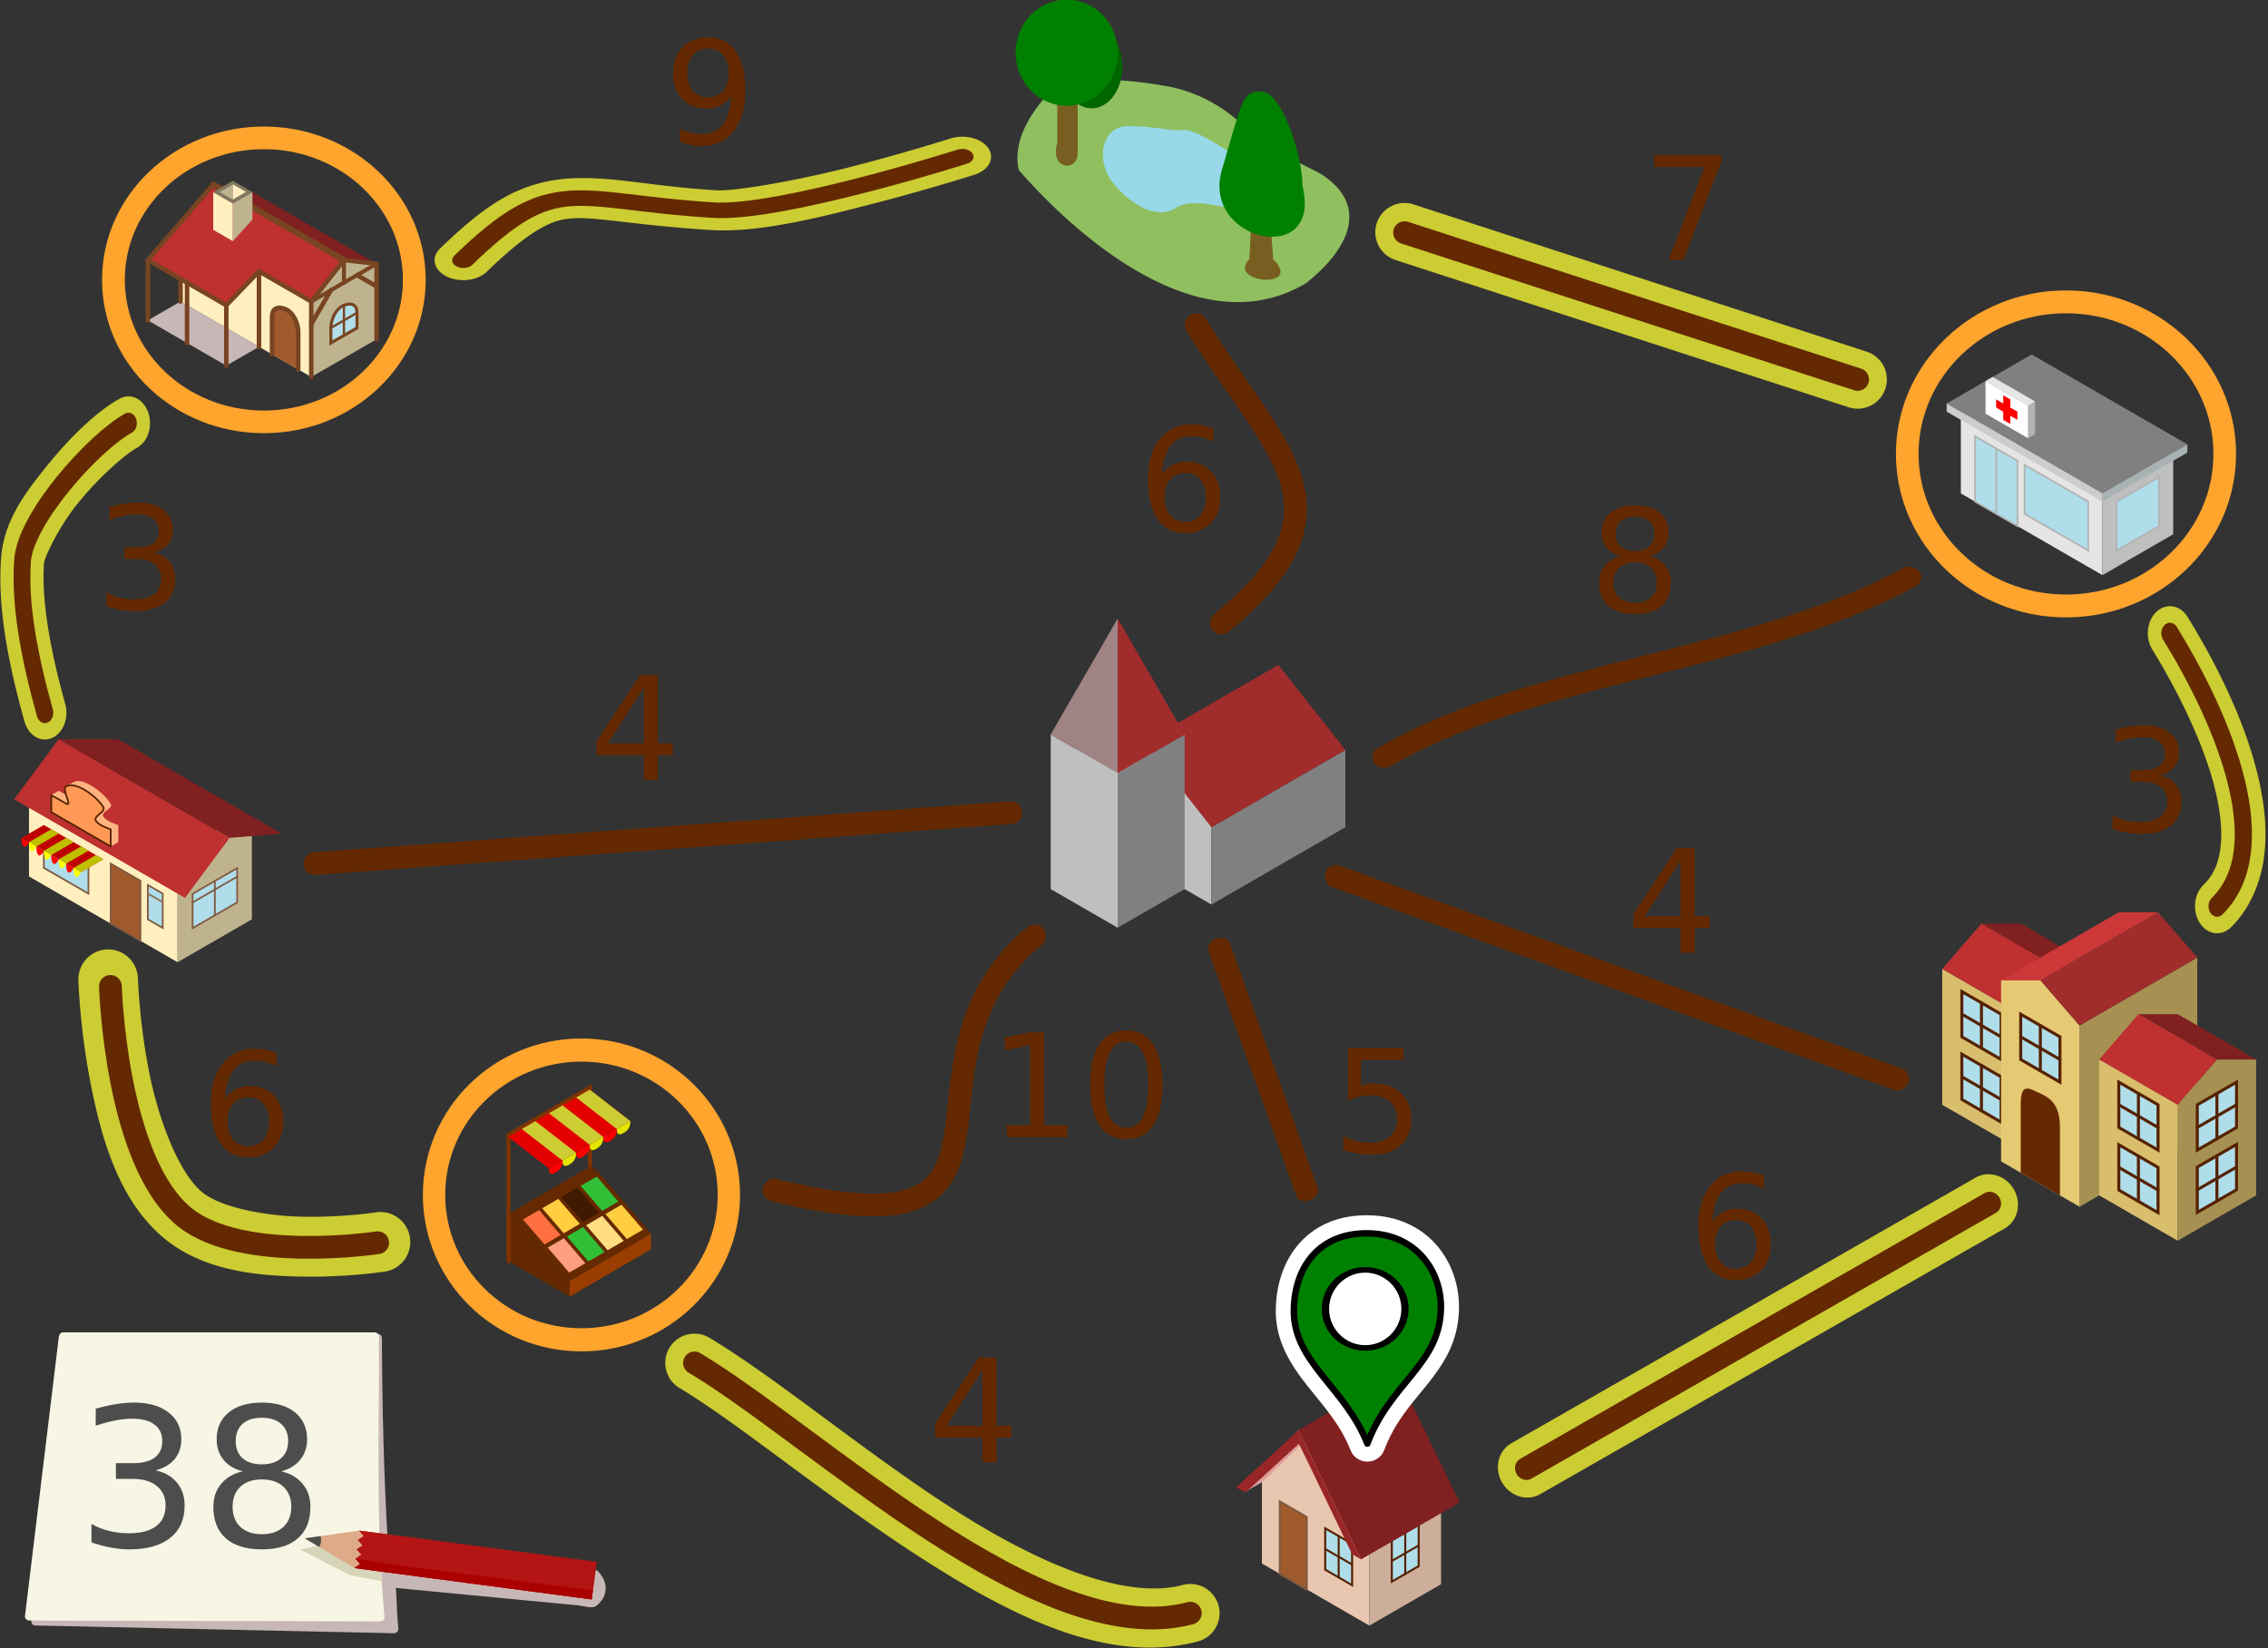 <?xml version="1.0" encoding="UTF-8" standalone="no"?>
<!-- Created with Inkscape (http://www.inkscape.org/) -->

<svg
   width="225.308mm"
   height="163.772mm"
   viewBox="0 0 225.308 163.772"
   version="1.1"
   id="svg3697"
   inkscape:version="1.1.1 (3bf5ae0d25, 2021-09-20)"
   sodipodi:docname="2023-BE-01-deu-challenge.svg"
   xmlns:inkscape="http://www.inkscape.org/namespaces/inkscape"
   xmlns:sodipodi="http://sodipodi.sourceforge.net/DTD/sodipodi-0.dtd"
   xmlns="http://www.w3.org/2000/svg"
   xmlns:svg="http://www.w3.org/2000/svg"
   xmlns:serif="http://www.serif.com/">
  <rect x="0" y="0" width="225.308" height="163.772" fill="#333333" stroke="none"/>
  <sodipodi:namedview
     id="namedview3699"
     pagecolor="#ffffff"
     bordercolor="#666666"
     borderopacity="1.0"
     inkscape:pageshadow="2"
     inkscape:pageopacity="0.0"
     inkscape:pagecheckerboard="0"
     inkscape:document-units="mm"
     showgrid="false"
     inkscape:zoom="1.0230033"
     inkscape:cx="276.14768"
     inkscape:cy="721.89402"
     inkscape:window-width="2048"
     inkscape:window-height="1017"
     inkscape:window-x="-8"
     inkscape:window-y="-8"
     inkscape:window-maximized="1"
     inkscape:current-layer="layer1"
     inkscape:snap-global="false" />
  <defs
     id="defs3694" />
  <g
     inkscape:label="Ebene 1"
     inkscape:groupmode="layer"
     id="layer1"
     transform="translate(55.229,18.243)">
    <path
       id="rect17571-5"
       style="fill:#c8b7b7;stroke:none;stroke-width:1.176;stroke-linecap:round;stroke-linejoin:round;paint-order:fill markers stroke;stop-color:#000000"
       d="m 67.012,504.561 c -49,0.124 -47.337,6.045 -55.208,103.302 -0.112,0.902 0.353,1.624 1.641,1.643 l 134.224,2.896 c 0.909,0.014 1.726,-0.735 1.643,-1.641 -0.595,-6.475 -0.438,-8.927 -0.916,-15.336 l 68.477,6.546 c 5.189,0.87 6.005,1.516 8.628,-1.835 1.893,-2.417 2.732,-7.093 -1.649,-11.277 l -78.413,-9.521 c -1.489,-24.211 -2.19,-51.597 -2.262,-77.55 -0.003,-0.909 -0.731,-1.665 -1.641,-1.643 -34.786,0.834 -56.801,4.37 -74.525,4.415 z"
       transform="matrix(0.265,0,0,0.265,-55.229,-18.243)"
       sodipodi:nodetypes="scccscccccccs" />
    <g
       id="path883"
       transform="matrix(0.39,0,0,0.485,-93.724,-34.249)"
       style="clip-rule:evenodd;fill-rule:evenodd;stroke-linecap:round">
      <path
         style="color:#000000;clip-rule:nonzero;fill:#cccc33;fill-rule:nonzero;stroke-linecap:butt;-inkscape-stroke:none"
         d="m 133.402,114.57 a 5.49,5.49 0 0 0 -4.201,0.104 c -5.641,2.499 -12.192,7.529 -18.115,13.357 -5.923,5.829 -11.399,11.637 -12.102,19.307 -0.93,10.16 1.777,21.427 5.963,33.482 a 5.49,5.49 0 0 0 6.986,3.387 5.49,5.49 0 0 0 3.385,-6.988 c -3.948,-11.369 -6.074,-21.523 -5.4,-28.879 0.1,-1.088 3.707,-7.403 8.869,-12.482 5.162,-5.079 11.697,-9.742 14.863,-11.145 a 5.49,5.49 0 0 0 2.795,-7.244 5.49,5.49 0 0 0 -3.043,-2.898 z"
         id="path2" />
    </g>
    <g
       id="path1172"
       transform="matrix(0.52,0,0,0.361,-97.467,-30.584)"
       style="clip-rule:evenodd;fill-rule:evenodd;stroke-linecap:round">
      <path
         style="color:#000000;clip-rule:nonzero;fill:#cccc33;fill-rule:nonzero;stroke-linecap:butt;-inkscape-stroke:none"
         d="m 266.986,72.16 a 5.49,5.49 0 0 0 -4.199,0.154 c 0,0 -8.509,3.894 -18.562,7.637 -10.054,3.743 -22.411,6.946 -26.189,6.611 -13.006,-1.151 -20.202,-4.087 -28.547,-3.199 -4.172,0.444 -8.353,2.222 -12.174,5.373 -3.821,3.151 -7.518,7.564 -12.037,13.881 a 5.49,5.49 0 0 0 1.271,7.66 5.49,5.49 0 0 0 7.658,-1.271 c 4.256,-5.95 7.537,-9.692 10.092,-11.799 2.555,-2.107 4.152,-2.692 6.352,-2.926 4.399,-0.468 12.331,1.973 26.416,3.219 9.097,0.805 20.5,-3.355 30.988,-7.26 10.489,-3.905 19.305,-7.943 19.305,-7.943 a 5.49,5.49 0 0 0 2.705,-7.277 5.49,5.49 0 0 0 -3.078,-2.859 z"
         id="path5" />
    </g>
    <g
       id="path1174"
       transform="matrix(0.529,0,0,0.529,-110.476,-44.422)"
       style="clip-rule:evenodd;fill-rule:evenodd;stroke-linecap:round">
      <path
         style="color:#000000;clip-rule:nonzero;fill:#cccc33;fill-rule:nonzero;stroke-linecap:butt;-inkscape-stroke:none"
         d="m 369.898,87.887 a 5.49,5.49 0 0 0 -6.918,3.523 5.49,5.49 0 0 0 3.523,6.92 l 85.088,27.654 a 5.49,5.49 0 0 0 6.918,-3.523 5.49,5.49 0 0 0 -3.525,-6.918 z"
         id="path8" />
    </g>
    <g
       id="path1176"
       transform="matrix(0.4,0,0,0.49,-35.911,-33.635)"
       style="clip-rule:evenodd;fill-rule:evenodd;stroke-linecap:round">
      <path
         style="color:#000000;clip-rule:nonzero;fill:#cccc33;fill-rule:nonzero;stroke-linecap:butt;-inkscape-stroke:none"
         d="m 491.379,154.393 a 5.49,5.49 0 0 0 -4.066,1.055 5.49,5.49 0 0 0 -1.072,7.689 c 6.535,8.654 12.83,19.215 15.578,28.287 1.374,4.536 1.839,8.642 1.357,11.852 -0.481,3.209 -1.668,5.526 -4.273,7.617 a 5.49,5.49 0 0 0 -0.846,7.719 5.49,5.49 0 0 0 7.717,0.846 c 4.728,-3.795 7.443,-9.091 8.262,-14.553 0.819,-5.462 -0.018,-11.083 -1.709,-16.664 -3.382,-11.162 -10.28,-22.39 -17.324,-31.719 a 5.49,5.49 0 0 0 -3.623,-2.129 z"
         id="path11" />
    </g>
    <g
       id="path1178"
       transform="matrix(0.503,0.015,0.015,0.521,-95.819,-47.326)"
       style="clip-rule:evenodd;fill-rule:evenodd;stroke-linecap:round">
      <path
         style="color:#000000;clip-rule:nonzero;fill:#cccc33;fill-rule:nonzero;stroke-linecap:butt;-inkscape-stroke:none"
         d="m 467.086,266.562 a 5.49,5.49 0 0 0 -4.168,0.531 l -93.32,53.369 a 5.49,5.49 0 0 0 -2.039,7.49 5.49,5.49 0 0 0 7.49,2.041 L 468.369,276.625 a 5.49,5.49 0 0 0 2.041,-7.49 5.49,5.49 0 0 0 -3.324,-2.572 z"
         id="path14" />
    </g>
    <g
       id="path1182"
       transform="matrix(0.529,0,0,0.529,-106.627,-39.608)"
       style="clip-rule:evenodd;fill-rule:evenodd;stroke-linecap:round">
      <path
         style="color:#000000;clip-rule:nonzero;fill:#cccc33;fill-rule:nonzero;stroke-linecap:butt;-inkscape-stroke:none"
         d="m 226.24,291.064 a 5.49,5.49 0 0 0 -3.373,2.506 5.49,5.49 0 0 0 1.891,7.529 c 10.833,6.483 27.319,20.204 44.586,31.406 17.267,11.203 35.703,20.738 52.764,16.203 a 5.49,5.49 0 0 0 3.896,-6.715 5.49,5.49 0 0 0 -6.717,-3.896 c -10.965,2.915 -27.483,-4.11 -43.967,-14.805 -16.484,-10.695 -32.546,-24.207 -44.924,-31.615 a 5.49,5.49 0 0 0 -4.156,-0.613 z"
         id="path17" />
    </g>
    <g
       id="path1194"
       transform="matrix(0.539,0,0,0.542,-107.538,-45.54)"
       style="clip-rule:evenodd;fill-rule:evenodd;stroke-linecap:round">
      <path
         style="color:#000000;clip-rule:nonzero;fill:#cccc33;fill-rule:nonzero;stroke-linecap:butt;-inkscape-stroke:none"
         d="m 116.828,224.424 a 5.49,5.49 0 0 0 -5.33,5.646 c 0,0 0.239,8.585 2.189,18.586 1.95,10.001 5.137,21.816 13.713,28.805 7.341,5.982 17.335,6.823 25.576,6.947 8.241,0.124 15.033,-0.926 15.033,-0.926 a 5.49,5.49 0 0 0 4.594,-6.26 5.49,5.49 0 0 0 -6.26,-4.594 c 0,0 -5.981,0.909 -13.203,0.801 -7.223,-0.109 -15.381,-1.692 -18.803,-4.48 -4.361,-3.554 -8.116,-13.384 -9.873,-22.395 -1.757,-9.01 -1.99,-16.801 -1.99,-16.801 a 5.49,5.49 0 0 0 -5.646,-5.33 z"
         id="path20" />
    </g>
    <g
       transform="matrix(0.199,0,0,0.198,-194.802,-20.121)"
       id="g155"
       style="clip-rule:evenodd;fill-rule:evenodd;stroke-linecap:round">
      <ellipse
         cx="833.098"
         cy="149.933"
         rx="75.097"
         ry="71.267"
         style="fill:none;stroke:#ffa52d;stroke-width:11.36px;stroke-linejoin:round;stroke-miterlimit:1.5"
         id="ellipse153" />
    </g>
    <g
       transform="matrix(0.195,0,0,0.202,-159.92,70.205)"
       id="g295"
       style="clip-rule:evenodd;fill-rule:evenodd;stroke-linecap:round">
      <ellipse
         cx="833.098"
         cy="149.933"
         rx="75.097"
         ry="71.267"
         style="fill:none;stroke:#ffa52d;stroke-width:11.38px;stroke-linejoin:round;stroke-miterlimit:1.5"
         id="ellipse293" />
    </g>
    <g
       transform="matrix(0.21,0,0,0.212,-24.939,-4.926)"
       id="g449"
       style="clip-rule:evenodd;fill-rule:evenodd;stroke-linecap:round">
      <ellipse
         cx="833.098"
         cy="149.933"
         rx="75.097"
         ry="71.267"
         style="fill:none;stroke:#ffa52d;stroke-width:10.71px;stroke-linejoin:round;stroke-miterlimit:1.5"
         id="ellipse447" />
    </g>
    <g
       id="path8831"
       serif:id="path883"
       transform="matrix(0.39,0,0,0.485,-93.724,-34.249)"
       style="clip-rule:evenodd;fill-rule:evenodd;stroke-linecap:round">
      <path
         d="m 110.133,179.02 c -4.067,-11.712 -6.484,-22.423 -5.682,-31.181 0.802,-8.758 18.168,-24.244 26.975,-28.146"
         style="fill:none;fill-rule:nonzero;stroke:#642900;stroke-width:4.27px"
         id="path539" />
    </g>
    <g
       id="path11721"
       serif:id="path1172"
       transform="matrix(0.52,0,0,0.361,-97.467,-30.584)"
       style="clip-rule:evenodd;fill-rule:evenodd;stroke-linecap:round">
      <path
         d="m 169.742,105.812 c 17.55,-24.534 20.718,-16.178 47.809,-13.781 12.875,1.139 47.522,-14.725 47.522,-14.725"
         style="fill:none;fill-rule:nonzero;stroke:#642900;stroke-width:4.27px"
         id="path554" />
    </g>
    <g
       id="path11741"
       serif:id="path1174"
       transform="matrix(0.529,0,0,0.529,-110.476,-44.422)"
       style="clip-rule:evenodd;fill-rule:evenodd;stroke-linecap:round">
      <path
         d="m 368.201,93.187 85.087,27.577"
         style="fill:none;fill-rule:nonzero;stroke:#642900;stroke-width:4.27px"
         id="path566" />
    </g>
    <g
       id="path11761"
       serif:id="path1176"
       transform="matrix(0.4,0,0,0.49,-35.911,-33.635)"
       style="clip-rule:evenodd;fill-rule:evenodd;stroke-linecap:round">
      <path
         d="m 490.621,159.829 c 13.58,17.983 26.385,43.575 11.717,55.346"
         style="fill:none;fill-rule:nonzero;stroke:#642900;stroke-width:4.27px"
         id="path578" />
    </g>
    <g
       id="path11781"
       serif:id="path1178"
       transform="matrix(0.503,0.015,0.015,0.521,-95.809,-47.332)"
       style="clip-rule:evenodd;fill-rule:evenodd;stroke-linecap:round">
      <path
         d="m 465.644,271.86 -93.32,53.368"
         style="fill:none;fill-rule:nonzero;stroke:#642900;stroke-width:4.27px"
         id="path593" />
    </g>
    <g
       id="path1180"
       transform="matrix(0.529,0,0,0.529,-103.908,-42.7)"
       style="clip-rule:evenodd;fill-rule:evenodd;stroke-linecap:round">
      <path
         d="M 448.362,248.939 402.26,232.308 342.966,210.884"
         style="fill:none;fill-rule:nonzero;stroke:#642900;stroke-width:4.27px"
         id="path611" />
    </g>
    <g
       id="path11821"
       serif:id="path1182"
       transform="matrix(0.529,0,0,0.529,-106.627,-39.608)"
       style="clip-rule:evenodd;fill-rule:evenodd;stroke-linecap:round">
      <path
         d="m 320.698,343.404 c -28.026,7.45 -69.91,-33.124 -93.12,-47.015"
         style="fill:none;fill-rule:nonzero;stroke:#642900;stroke-width:4.27px"
         id="path629" />
    </g>
    <g
       id="path1184"
       transform="matrix(0.529,0,0,0.529,-101.48,-44.075)"
       style="clip-rule:evenodd;fill-rule:evenodd;stroke-linecap:round">
      <path
         d="m 281.703,224.639 c -28.978,24.143 5.441,60.984 -48.927,47.745"
         style="fill:none;fill-rule:nonzero;stroke:#642900;stroke-width:4.27px"
         id="path647" />
    </g>
    <g
       id="path1186"
       transform="matrix(0.515,-0.038,-0.038,0.428,-90.772,-7.732)"
       style="clip-rule:evenodd;fill-rule:evenodd;stroke-linecap:round">
      <path
         d="M 341.979,282.51 320.698,223.799"
         style="fill:none;fill-rule:nonzero;stroke:#642900;stroke-width:4.27px"
         id="path656" />
    </g>
    <g
       id="path1188"
       transform="matrix(0.569,0,0,0.494,-127.536,-36.903)"
       style="clip-rule:evenodd;fill-rule:evenodd;stroke-linecap:round">
      <path
         d="m 368.793,190.059 c 25.264,-17.221 64.639,-19.095 91.594,-36.166"
         style="fill:none;fill-rule:nonzero;stroke:#642900;stroke-width:4.27px"
         id="path674" />
    </g>
    <g
       id="path1190"
       transform="matrix(0.529,0,0,0.529,-103.908,-42.7)"
       style="clip-rule:evenodd;fill-rule:evenodd;stroke-linecap:round">
      <path
         d="m 321.391,163.25 c 26.157,-21.531 10.055,-31.941 -4.739,-56.008"
         style="fill:none;fill-rule:nonzero;stroke:#642900;stroke-width:4.27px"
         id="path683" />
    </g>
    <g
       id="path1192"
       transform="matrix(0.529,0,0,0.529,-103.908,-42.7)"
       style="clip-rule:evenodd;fill-rule:evenodd;stroke-linecap:round">
      <path
         d="m 151.139,208.441 130.706,-9.563"
         style="fill:none;fill-rule:nonzero;stroke:#642900;stroke-width:4.27px"
         id="path695" />
    </g>
    <g
       id="path11941"
       serif:id="path1194"
       transform="matrix(0.529,0,0,0.529,-106.144,-41.851)"
       style="clip-rule:evenodd;fill-rule:evenodd;stroke-linecap:round">
      <path
         d="m 116.986,229.912 c 0,0 0.946,32.75 13.883,43.293 10.762,8.77 36.308,4.85 36.308,4.85"
         style="fill:none;fill-rule:nonzero;stroke:#642900;stroke-width:4.27px"
         id="path718" />
    </g>
    <g
       transform="matrix(0.529,0,0,0.529,-45.757,42.288)"
       id="g739"
       style="clip-rule:evenodd;fill-rule:evenodd;stroke-linecap:round">
      <g
         id="text4278">
        <g
           aria-label="3"
           id="text736"
           style="font-size:27px;font-family:AppleSymbols, 'Apple Symbols';fill:#803300">
          <path
             d="m 10.956,-10.613 q 1.912,0.409 2.979,1.701 1.081,1.292 1.081,3.19 0,2.914 -2.004,4.509 -2.004,1.595 -5.695,1.595 -1.239,0 -2.558,-0.25 Q 3.454,-0.105 2.057,-0.593 V -3.164 q 1.107,0.646 2.426,0.976 1.318,0.33 2.755,0.33 2.505,0 3.81,-0.989 1.318,-0.989 1.318,-2.874 0,-1.74 -1.226,-2.716 Q 9.927,-9.426 7.752,-9.426 H 5.458 v -2.188 h 2.399 q 1.964,0 3.006,-0.778 1.042,-0.791 1.042,-2.268 0,-1.516 -1.081,-2.32 -1.068,-0.817 -3.072,-0.817 -1.094,0 -2.347,0.237 -1.252,0.237 -2.755,0.738 v -2.373 q 1.516,-0.422 2.834,-0.633 1.332,-0.211 2.505,-0.211 3.032,0 4.799,1.384 1.767,1.371 1.767,3.718 0,1.635 -0.936,2.769 -0.936,1.121 -2.663,1.556 z"
             style="font-size:27px;font-family:AppleSymbols, 'Apple Symbols';fill:#642900;stroke:none"
             id="path30529" />
        </g>
      </g>
    </g>
    <g
       transform="matrix(0.529,0,0,0.529,10.731,-3.931)"
       id="g764"
       style="clip-rule:evenodd;fill-rule:evenodd;stroke-linecap:round">
      <g
         id="text14389">
        <g
           aria-label="9"
           id="text761"
           style="font-size:27px;font-family:AppleSymbols, 'Apple Symbols';fill:#803300">
          <path
             d="M 2.966,-0.409 V -2.834 q 1.002,0.475 2.03,0.725 1.028,0.25 2.017,0.25 2.637,0 4.021,-1.767 1.397,-1.78 1.595,-5.392 -0.765,1.134 -1.938,1.74 -1.173,0.606 -2.597,0.606 -2.953,0 -4.68,-1.78 -1.714,-1.793 -1.714,-4.891 0,-3.032 1.793,-4.865 1.793,-1.833 4.772,-1.833 3.415,0 5.208,2.624 1.806,2.61 1.806,7.594 0,4.654 -2.215,7.436 -2.202,2.769 -5.933,2.769 -1.002,0 -2.03,-0.198 -1.028,-0.198 -2.136,-0.593 z M 8.266,-8.754 q 1.793,0 2.834,-1.226 1.055,-1.226 1.055,-3.362 0,-2.123 -1.055,-3.349 -1.042,-1.239 -2.834,-1.239 -1.793,0 -2.848,1.239 -1.042,1.226 -1.042,3.349 0,2.136 1.042,3.362 1.055,1.226 2.848,1.226 z"
             style="font-size:27px;font-family:AppleSymbols, 'Apple Symbols';fill:#642900;stroke:none"
             id="path30532" />
        </g>
      </g>
    </g>
    <g
       transform="matrix(0.529,0,0,0.529,57.804,34.521)"
       id="g784"
       style="clip-rule:evenodd;fill-rule:evenodd;stroke-linecap:round">
      <g
         id="text17143">
        <g
           aria-label="6"
           id="text781"
           style="font-size:27px;font-family:AppleSymbols, 'Apple Symbols';fill:#803300">
          <path
             d="m 8.912,-10.903 q -1.793,0 -2.848,1.226 -1.042,1.226 -1.042,3.362 0,2.123 1.042,3.362 1.055,1.226 2.848,1.226 1.793,0 2.834,-1.226 1.055,-1.239 1.055,-3.362 0,-2.136 -1.055,-3.362 -1.042,-1.226 -2.834,-1.226 z m 5.287,-8.345 v 2.426 q -1.002,-0.475 -2.03,-0.725 -1.015,-0.25 -2.017,-0.25 -2.637,0 -4.034,1.78 -1.384,1.78 -1.582,5.379 0.778,-1.147 1.951,-1.753 1.173,-0.62 2.584,-0.62 2.966,0 4.68,1.806 1.727,1.793 1.727,4.891 0,3.032 -1.793,4.865 -1.793,1.833 -4.772,1.833 -3.415,0 -5.221,-2.61 -1.806,-2.624 -1.806,-7.594 0,-4.667 2.215,-7.436 2.215,-2.782 5.946,-2.782 1.002,0 2.017,0.198 1.028,0.198 2.136,0.593 z"
             style="font-size:27px;font-family:AppleSymbols, 'Apple Symbols';fill:#642900;stroke:none"
             id="path30535" />
        </g>
      </g>
    </g>
    <g
       transform="matrix(0.529,0,0,0.529,3.326,59.249)"
       id="g804"
       style="clip-rule:evenodd;fill-rule:evenodd;stroke-linecap:round">
      <g
         id="text20139">
        <g
           aria-label="4"
           id="text801"
           style="font-size:27px;font-family:AppleSymbols, 'Apple Symbols';fill:#803300">
          <path
             d="M 10.204,-17.363 3.48,-6.855 h 6.724 z m -0.699,-2.32 h 3.349 v 12.828 h 2.808 V -4.641 H 12.854 V 0 H 10.204 V -4.641 H 1.318 v -2.571 z"
             style="font-size:27px;font-family:AppleSymbols, 'Apple Symbols';fill:#642900;stroke:none"
             id="path30538" />
        </g>
      </g>
    </g>
    <g
       transform="matrix(0.529,0,0,0.529,-35.275,96.562)"
       id="g834"
       style="clip-rule:evenodd;fill-rule:evenodd;stroke-linecap:round">
      <g
         id="text23127">
        <g
           aria-label="6"
           id="text831"
           style="font-size:27px;font-family:AppleSymbols, 'Apple Symbols';fill:#803300">
          <path
             d="m 8.912,-10.903 q -1.793,0 -2.848,1.226 -1.042,1.226 -1.042,3.362 0,2.123 1.042,3.362 1.055,1.226 2.848,1.226 1.793,0 2.834,-1.226 1.055,-1.239 1.055,-3.362 0,-2.136 -1.055,-3.362 -1.042,-1.226 -2.834,-1.226 z m 5.287,-8.345 v 2.426 q -1.002,-0.475 -2.03,-0.725 -1.015,-0.25 -2.017,-0.25 -2.637,0 -4.034,1.78 -1.384,1.78 -1.582,5.379 0.778,-1.147 1.951,-1.753 1.173,-0.62 2.584,-0.62 2.966,0 4.68,1.806 1.727,1.793 1.727,4.891 0,3.032 -1.793,4.865 -1.793,1.833 -4.772,1.833 -3.415,0 -5.221,-2.61 -1.806,-2.624 -1.806,-7.594 0,-4.667 2.215,-7.436 2.215,-2.782 5.946,-2.782 1.002,0 2.017,0.198 1.028,0.198 2.136,0.593 z"
             style="font-size:27px;font-family:AppleSymbols, 'Apple Symbols';fill:#642900;stroke:none"
             id="path30541" />
        </g>
      </g>
    </g>
    <g
       transform="matrix(0.529,0,0,0.529,43.032,94.746)"
       id="g864"
       style="clip-rule:evenodd;fill-rule:evenodd;stroke-linecap:round">
      <g
         id="text25749">
        <g
           aria-label="10"
           id="text861"
           style="font-size:27px;font-family:AppleSymbols, 'Apple Symbols';fill:#803300">
          <path
             d="M 3.349,-2.241 H 7.699 V -17.257 l -4.733,0.949 v -2.426 l 4.707,-0.949 h 2.663 v 17.442 h 4.351 V 0 H 3.349 Z"
             style="font-size:27px;font-family:AppleSymbols, 'Apple Symbols';fill:#642900;stroke:none"
             id="path30544" />
          <path
             d="m 25.761,-17.93 q -2.057,0 -3.098,2.03 -1.028,2.017 -1.028,6.078 0,4.047 1.028,6.078 1.042,2.017 3.098,2.017 2.07,0 3.098,-2.017 1.042,-2.03 1.042,-6.078 0,-4.061 -1.042,-6.078 -1.028,-2.03 -3.098,-2.03 z m 0,-2.109 q 3.309,0 5.049,2.624 1.753,2.61 1.753,7.594 0,4.97 -1.753,7.594 -1.74,2.61 -5.049,2.61 -3.309,0 -5.062,-2.61 -1.74,-2.624 -1.74,-7.594 0,-4.983 1.74,-7.594 1.753,-2.624 5.062,-2.624 z"
             style="font-size:27px;font-family:AppleSymbols, 'Apple Symbols';fill:#642900;stroke:none"
             id="path30546" />
        </g>
      </g>
    </g>
    <g
       transform="matrix(0.529,0,0,0.529,77.128,96.292)"
       id="g879"
       style="clip-rule:evenodd;fill-rule:evenodd;stroke-linecap:round">
      <g
         id="text27217">
        <g
           aria-label="5"
           id="text876"
           style="font-size:27px;font-family:AppleSymbols, 'Apple Symbols';fill:#803300">
          <path
             d="M 2.914,-19.683 H 13.368 v 2.241 H 5.353 v 4.825 q 0.58,-0.198 1.16,-0.29 0.58,-0.105 1.16,-0.105 3.296,0 5.221,1.806 1.925,1.806 1.925,4.891 0,3.177 -1.978,4.944 -1.978,1.753 -5.577,1.753 -1.239,0 -2.531,-0.211 -1.279,-0.211 -2.65,-0.633 V -3.138 q 1.187,0.646 2.452,0.962 1.266,0.316 2.676,0.316 2.281,0 3.612,-1.2 1.332,-1.2 1.332,-3.256 0,-2.057 -1.332,-3.256 -1.332,-1.2 -3.612,-1.2 -1.068,0 -2.136,0.237 -1.055,0.237 -2.162,0.738 z"
             style="font-size:27px;font-family:AppleSymbols, 'Apple Symbols';fill:#642900;stroke:none"
             id="path30549" />
        </g>
      </g>
    </g>
    <g
       transform="matrix(0.529,0,0,0.529,36.964,127.063)"
       id="g909"
       style="clip-rule:evenodd;fill-rule:evenodd;stroke-linecap:round">
      <g
         id="text29839">
        <g
           aria-label="4"
           id="text906"
           style="font-size:27px;font-family:AppleSymbols, 'Apple Symbols';fill:#803300">
          <path
             d="M 10.204,-17.363 3.48,-6.855 h 6.724 z m -0.699,-2.32 h 3.349 v 12.828 h 2.808 V -4.641 H 12.854 V 0 H 10.204 V -4.641 H 1.318 v -2.571 z"
             style="font-size:27px;font-family:AppleSymbols, 'Apple Symbols';fill:#642900;stroke:none"
             id="path30552" />
        </g>
      </g>
    </g>
    <g
       transform="matrix(0.529,0,0,0.529,112.491,108.746)"
       id="g939"
       style="clip-rule:evenodd;fill-rule:evenodd;stroke-linecap:round">
      <g
         id="text31915">
        <g
           aria-label="6"
           id="text936"
           style="font-size:27px;font-family:AppleSymbols, 'Apple Symbols';fill:#803300">
          <path
             d="m 8.912,-10.903 q -1.793,0 -2.848,1.226 -1.042,1.226 -1.042,3.362 0,2.123 1.042,3.362 1.055,1.226 2.848,1.226 1.793,0 2.834,-1.226 1.055,-1.239 1.055,-3.362 0,-2.136 -1.055,-3.362 -1.042,-1.226 -2.834,-1.226 z m 5.287,-8.345 v 2.426 q -1.002,-0.475 -2.03,-0.725 -1.015,-0.25 -2.017,-0.25 -2.637,0 -4.034,1.78 -1.384,1.78 -1.582,5.379 0.778,-1.147 1.951,-1.753 1.173,-0.62 2.584,-0.62 2.966,0 4.68,1.806 1.727,1.793 1.727,4.891 0,3.032 -1.793,4.865 -1.793,1.833 -4.772,1.833 -3.415,0 -5.221,-2.61 -1.806,-2.624 -1.806,-7.594 0,-4.667 2.215,-7.436 2.215,-2.782 5.946,-2.782 1.002,0 2.017,0.198 1.028,0.198 2.136,0.593 z"
             style="font-size:27px;font-family:AppleSymbols, 'Apple Symbols';fill:#642900;stroke:none"
             id="path30555" />
        </g>
      </g>
    </g>
    <g
       transform="matrix(0.529,0,0,0.529,106.327,76.438)"
       id="g969"
       style="clip-rule:evenodd;fill-rule:evenodd;stroke-linecap:round">
      <g
         id="text34119">
        <g
           aria-label="4"
           id="text966"
           style="font-size:27px;font-family:AppleSymbols, 'Apple Symbols';fill:#803300">
          <path
             d="M 10.204,-17.363 3.48,-6.855 h 6.724 z m -0.699,-2.32 h 3.349 v 12.828 h 2.808 V -4.641 H 12.854 V 0 H 10.204 V -4.641 H 1.318 v -2.571 z"
             style="font-size:27px;font-family:AppleSymbols, 'Apple Symbols';fill:#642900;stroke:none"
             id="path30558" />
        </g>
      </g>
    </g>
    <g
       transform="matrix(0.529,0,0,0.529,153.536,64.424)"
       id="g999"
       style="clip-rule:evenodd;fill-rule:evenodd;stroke-linecap:round">
      <g
         id="text35895">
        <g
           aria-label="3"
           id="text996"
           style="font-size:27px;font-family:AppleSymbols, 'Apple Symbols';fill:#803300">
          <path
             d="m 10.956,-10.613 q 1.912,0.409 2.979,1.701 1.081,1.292 1.081,3.19 0,2.914 -2.004,4.509 -2.004,1.595 -5.695,1.595 -1.239,0 -2.558,-0.25 Q 3.454,-0.105 2.057,-0.593 V -3.164 q 1.107,0.646 2.426,0.976 1.318,0.33 2.755,0.33 2.505,0 3.81,-0.989 1.318,-0.989 1.318,-2.874 0,-1.74 -1.226,-2.716 Q 9.927,-9.426 7.752,-9.426 H 5.458 v -2.188 h 2.399 q 1.964,0 3.006,-0.778 1.042,-0.791 1.042,-2.268 0,-1.516 -1.081,-2.32 -1.068,-0.817 -3.072,-0.817 -1.094,0 -2.347,0.237 -1.252,0.237 -2.755,0.738 v -2.373 q 1.516,-0.422 2.834,-0.633 1.332,-0.211 2.505,-0.211 3.032,0 4.799,1.384 1.767,1.371 1.767,3.718 0,1.635 -0.936,2.769 -0.936,1.121 -2.663,1.556 z"
             style="font-size:27px;font-family:AppleSymbols, 'Apple Symbols';fill:#642900;stroke:none"
             id="path30561" />
        </g>
      </g>
    </g>
    <g
       transform="matrix(0.529,0,0,0.529,102.657,42.573)"
       id="g1024"
       style="clip-rule:evenodd;fill-rule:evenodd;stroke-linecap:round">
      <g
         id="text37989">
        <g
           aria-label="8"
           id="text1021"
           style="font-size:27px;font-family:AppleSymbols, 'Apple Symbols';fill:#803300">
          <path
             d="m 8.583,-9.347 q -1.898,0 -2.993,1.015 -1.081,1.015 -1.081,2.795 0,1.78 1.081,2.795 1.094,1.015 2.993,1.015 1.898,0 2.993,-1.015 1.094,-1.028 1.094,-2.795 0,-1.78 -1.094,-2.795 Q 10.494,-9.347 8.583,-9.347 Z m -2.663,-1.134 q -1.714,-0.422 -2.676,-1.595 -0.949,-1.173 -0.949,-2.861 0,-2.36 1.674,-3.731 1.688,-1.371 4.614,-1.371 2.94,0 4.614,1.371 1.674,1.371 1.674,3.731 0,1.688 -0.962,2.861 -0.949,1.173 -2.65,1.595 1.925,0.448 2.993,1.753 1.081,1.305 1.081,3.19 0,2.861 -1.753,4.39 -1.74,1.529 -4.997,1.529 -3.256,0 -5.01,-1.529 -1.74,-1.529 -1.74,-4.39 0,-1.885 1.081,-3.19 1.081,-1.305 3.006,-1.753 z m -0.976,-4.206 q 0,1.529 0.949,2.386 0.962,0.857 2.689,0.857 1.714,0 2.676,-0.857 0.976,-0.857 0.976,-2.386 0,-1.529 -0.976,-2.386 -0.962,-0.857 -2.676,-0.857 -1.727,0 -2.689,0.857 -0.949,0.857 -0.949,2.386 z"
             style="font-size:27px;font-family:AppleSymbols, 'Apple Symbols';fill:#642900;stroke:none"
             id="path30564" />
        </g>
      </g>
    </g>
    <g
       transform="matrix(0.529,0,0,0.529,107.923,7.574)"
       id="g1034"
       style="clip-rule:evenodd;fill-rule:evenodd;stroke-linecap:round">
      <g
         id="text39379">
        <g
           aria-label="7"
           id="text1031"
           style="font-size:27px;font-family:AppleSymbols, 'Apple Symbols';fill:#803300">
          <path
             d="M 2.215,-19.683 H 14.871 v 1.134 L 7.726,0 H 4.944 L 11.667,-17.442 H 2.215 Z"
             style="font-size:27px;font-family:AppleSymbols, 'Apple Symbols';fill:#642900;stroke:none"
             id="path30567" />
        </g>
      </g>
    </g>
    <g
       id="g849664"
       serif:id="g84966"
       transform="matrix(0.529,0,0,0.529,-110.017,-126.241)"
       style="clip-rule:evenodd;fill-rule:evenodd;stroke-linecap:round">
      <path
         id="path863-0-84"
         serif:id="path863-0-8"
         d="m 137.473,246.614 v 14.173 l 24.549,14.174 v -14.174 z"
         style="fill:#ffefbf;fill-rule:nonzero" />
      <path
         id="path684034"
         serif:id="path68403"
         d="m 137.473,260.787 -6.137,3.544 14.729,8.504 6.137,-3.544 z"
         style="fill:#c8b7b7;fill-rule:nonzero" />
      <path
         id="path71557-04"
         serif:id="path71557-0"
         d="m 137.473,246.614 v 14.173"
         style="fill:none;fill-rule:nonzero;stroke:#784421;stroke-width:0.85px;stroke-linejoin:round" />
      <path
         id="path865-3-44"
         serif:id="path865-3-4"
         d="m 174.296,253.701 -6.137,-0.709 -6.137,7.795 v 14.174 l 12.274,-7.087 z"
         style="fill:#bfb38f;fill-rule:nonzero" />
      <path
         id="path12928-3-3-5-14"
         serif:id="path12928-3-3-5-1"
         d="m 170.614,265.748 v -2.835 c 0,-1.417 -0.919,-2.025 -2.455,-1.417 -1.62,0.641 -2.455,2.835 -2.455,4.252 v 2.835 z"
         style="fill:#afdde9;fill-rule:nonzero;stroke:#784421;stroke-width:0.57px;stroke-linecap:butt" />
      <path
         id="path12928-3-3-54"
         serif:id="path12928-3-3-5"
         d="m 154.657,270.709 v -7.087 c 0,-1.417 0.919,-2.026 2.455,-1.417 1.62,0.641 2.455,2.834 2.455,4.252 v 7.086 z"
         style="fill:#a05a2c;fill-rule:nonzero" />
      <path
         id="path12928-3-3-5-34"
         serif:id="path12928-3-3-5-3"
         d="m 154.657,270.709 v -7.087 c 0,-1.417 0.919,-2.026 2.455,-1.417 1.62,0.641 2.455,2.834 2.455,4.252 v 7.086"
         style="fill:none;fill-rule:nonzero;stroke:#784421;stroke-width:0.85px" />
      <path
         id="path411264"
         serif:id="path41126"
         d="m 168.159,252.992 -6.137,7.795 -9.82,-5.669 -6.137,6.378 -14.729,-8.504 12.274,-14.173 z"
         style="fill:#bf3030;fill-rule:nonzero" />
      <path
         id="path44958-94"
         serif:id="path44958-9"
         d="M 131.336,264.331 V 252.992 L 143.61,238.819"
         style="fill:none;fill-rule:nonzero;stroke:#784421;stroke-width:0.85px;stroke-linejoin:round" />
      <path
         id="path431454"
         serif:id="path43145"
         d="m 174.296,253.701 -6.137,-0.709 -24.549,-14.173 6.137,0.709 z"
         style="fill:#802020;fill-rule:nonzero" />
      <path
         id="path449584"
         serif:id="path44958"
         d="m 162.022,274.961 v -14.174 l 6.137,-7.795 6.137,0.709 v 14.173"
         style="fill:none;fill-rule:nonzero;stroke:#784421;stroke-width:0.85px;stroke-linejoin:round" />
      <path
         id="path451254"
         serif:id="path45125"
         d="m 162.022,260.787 12.274,-7.086"
         style="fill:none;fill-rule:nonzero;stroke:#784421;stroke-width:0.75px;stroke-linecap:butt" />
      <path
         id="path467534"
         serif:id="path46753"
         d="m 168.159,252.992 v 4.252"
         style="fill:none;fill-rule:nonzero;stroke:#784421;stroke-width:0.75px;stroke-linecap:butt" />
      <path
         id="path486214"
         serif:id="path48621"
         d="m 143.61,238.819 24.549,14.173"
         style="fill:none;fill-rule:nonzero;stroke:#784421;stroke-width:1.13px;stroke-linejoin:round" />
      <path
         id="path508354"
         serif:id="path50835"
         d="m 162.022,265.039 3.682,-6.378"
         style="fill:none;fill-rule:nonzero;stroke:#784421;stroke-width:0.85px;stroke-linecap:butt" />
      <path
         id="path530584"
         serif:id="path53058"
         d="m 170.614,255.827 3.682,2.126"
         style="fill:none;fill-rule:nonzero;stroke:#784421;stroke-width:0.85px;stroke-linecap:butt" />
      <path
         id="path604664"
         serif:id="path60466"
         d="m 168.159,261.496 v 5.669"
         style="fill:none;fill-rule:nonzero;stroke:#784421;stroke-width:0.43px;stroke-linecap:butt" />
      <path
         id="path60466-44"
         serif:id="path60466-4"
         d="m 170.614,262.913 -4.91,2.835"
         style="fill:none;fill-rule:nonzero;stroke:#784421;stroke-width:0.43px;stroke-linecap:butt" />
      <path
         id="path631284"
         serif:id="path63128"
         d="m 131.336,252.992 14.729,8.504 v 11.339"
         style="fill:none;fill-rule:nonzero;stroke:#784421;stroke-width:0.85px" />
      <path
         id="path63128-24"
         serif:id="path63128-2"
         d="m 138.7,257.244 v 11.339"
         style="fill:none;fill-rule:nonzero;stroke:#784421;stroke-width:0.85px" />
      <path
         id="path685044"
         serif:id="path68504"
         d="m 162.022,260.787 -9.82,-5.669 -6.137,6.378"
         style="fill:none;fill-rule:nonzero;stroke:#784421;stroke-width:0.85px;stroke-linejoin:round" />
      <path
         id="path715574"
         serif:id="path71557"
         d="m 152.202,255.118 v 14.173"
         style="fill:none;fill-rule:nonzero;stroke:#784421;stroke-width:0.85px;stroke-linejoin:round" />
      <path
         id="path764814"
         serif:id="path76481"
         d="m 143.61,247.323 3.683,2.126 v -7.087 l -3.683,-2.126 z"
         style="fill:#ffefbf;fill-rule:nonzero" />
      <path
         id="path764834"
         serif:id="path76483"
         d="m 147.293,249.449 3.682,-4.052 v -5.161 l -3.682,2.126 v 7.087"
         style="fill:#bfb38f;fill-rule:nonzero" />
      <path
         id="path803054"
         serif:id="path80305"
         d="m 143.61,240.236 3.683,-2.126 3.682,2.126 -3.682,2.126 z"
         style="fill:#80775f;fill-rule:nonzero" />
      <path
         id="path80305-64"
         serif:id="path80305-6"
         d="m 144.838,240.236 2.455,-1.417 v 2.835 z"
         style="fill:#bfb28e;fill-rule:nonzero" />
      <path
         id="path80305-6-84"
         serif:id="path80305-6-8"
         d="m 149.759,240.198 -2.455,-1.417 v 2.835 z"
         style="fill:#ffefbf;fill-rule:nonzero" />
    </g>
    <g
       id="g3489"
       transform="matrix(0.542,0,0,0.542,-8.063,-32.068)"
       style="clip-rule:evenodd;fill-rule:evenodd;stroke-linecap:round">
      <path
         id="path3508"
         d="m 135.018,191.339 -24.549,-14.174 v -22.677 l 12.275,7.087 12.274,7.086 z"
         style="fill:#bfbfbf;fill-rule:nonzero" />
      <path
         id="path5206"
         d="m 135.018,177.165 24.549,-14.173 v 14.173 l -24.549,14.174 v -14.174"
         style="fill:#808080;fill-rule:nonzero" />
      <path
         id="path6555"
         d="m 122.744,161.575 24.549,-14.173 12.274,15.59 -24.549,14.173 z"
         style="fill:#a02c2c;fill-rule:nonzero" />
      <path
         id="path2812"
         d="m 105.56,160.157 v 28.347 l 12.274,7.087 v -28.347 z"
         style="fill:#bfbfbf;fill-rule:nonzero" />
      <path
         id="path2880"
         d="m 117.834,167.244 12.274,-7.087 v 28.347 l -12.274,7.087 z"
         style="fill:#808080;fill-rule:nonzero" />
      <path
         id="path3011"
         d="m 117.834,138.898 -12.274,21.259 12.274,7.087 z"
         style="fill:#a08383;fill-rule:nonzero" />
      <path
         id="path3255"
         d="m 117.834,138.898 12.274,21.259 -12.274,7.087 v -28.346"
         style="fill:#a02c2c;fill-rule:nonzero" />
    </g>
    <g
       id="g4711"
       transform="matrix(0.827,0,0,0.827,-126.824,-136.911)"
       style="clip-rule:evenodd;fill-rule:evenodd;stroke-linecap:round">
      <path
         id="path16938"
         d="m 208.957,163.937 c -0.713,-3.059 0.947,-6.111 2.853,-8.393 1.501,-1.381 3.631,-1.916 5.566,-2.417 3.106,-0.175 6.246,0.176 9.311,0.71 3.638,0.637 7.038,2.504 9.621,5.133 2.604,2.309 5.774,3.801 8.844,5.36 6.256,3.939 3.168,9.341 -1.668,13.169 -13.86,8.326 -29.932,-8.288 -34.527,-13.562 z"
         style="fill:#90bf60;fill-rule:nonzero" />
      <path
         id="path2511"
         d="m 219.437,164.063 c 0.719,1.99 5.268,6.475 8.39,4.395 3.122,-2.081 12.07,2.51 14.048,0.899 0.903,-1.999 -11.213,-10.866 -13.347,-10.242 -0.754,0.221 -3.529,-0.479 -6.364,-0.481 -2.834,-0.002 -3.682,2.899 -2.727,5.429 z"
         style="fill:#97d8e9;fill-rule:nonzero" />
      <path
         id="path19310-3"
         d="m 238.627,161.876 0.88,12.756 c 3.729,3.725 -5.699,2.834 -2.849,0 l 0.544,-11.57 c 0.112,-2.365 1.262,-3.543 1.425,-1.186 z"
         style="fill:#785f21;fill-rule:nonzero" />
      <path
         id="path19763-7"
         d="m 233.354,163.893 c -2.553,8.615 12.134,11.855 9.679,1.934 0,-3.77 -2.534,-11.339 -4.91,-11.339 -2.376,0 -2.215,0.791 -4.769,9.405 z"
         style="fill:#008000;fill-rule:nonzero" />
      <path
         id="path19310"
         d="m 213.574,148.819 v 11.865 c -0.967,3.154 2.455,3.56 2.455,1.187 v -11.866 c 0,-2.373 -2.455,-3.559 -2.455,-1.186 z"
         style="fill:#785f21;fill-rule:nonzero" />
      <ellipse
         id="path19789"
         cx="217.709"
         cy="151.547"
         rx="3.682"
         ry="4.961"
         style="fill:#006600" />
      <g
         id="path19763"
         transform="translate(1.88,-0.613)">
        <ellipse
           cx="212.833"
           cy="150.437"
           rx="6.137"
           ry="6.378"
           style="fill:#008000"
           id="ellipse1133" />
      </g>
    </g>
    <g
       id="g210355"
       serif:id="g21035"
       transform="matrix(0.442,0,0,0.445,-83.649,-19.745)"
       style="clip-rule:evenodd;fill-rule:evenodd;stroke-linecap:round">
      <path
         id="path398315"
         serif:id="path39831"
         d="M 178.594,284.982 V 274.41 l 1.526,0.881 12.207,14.096 v 3.524 z"
         style="fill:#642900;fill-rule:nonzero;stroke:none" />
      <path
         id="path398335"
         serif:id="path39833"
         d="m 192.327,292.911 18.311,-10.572 v -3.524 l -18.311,10.572 z"
         style="fill:#993d00;fill-rule:nonzero" />
      <path
         id="path40366-75"
         serif:id="path40366-7"
         d="m 196.905,276.172 v -29.953 l -18.311,10.572 v 28.191"
         style="fill:none;fill-rule:nonzero;stroke:#803300;stroke-width:0.93px" />
      <path
         id="path399945"
         serif:id="path39994"
         d="m 180.12,275.291 18.311,-10.571 12.207,14.095 -18.311,10.572 -12.207,-14.096"
         style="fill:#662900;fill-rule:nonzero" />
      <path
         id="path407385"
         serif:id="path40738"
         d="m 181.842,275.67 3.624,-2.092 4.833,5.58 -3.625,2.093 z"
         style="fill:#ff7041;fill-rule:nonzero" />
      <path
         id="path40738-15"
         serif:id="path40738-1"
         d="m 186.162,273.174 3.625,-2.092 4.832,5.58 -3.624,2.093 z"
         style="fill:#ffcd40;fill-rule:nonzero" />
      <path
         id="path40738-75"
         serif:id="path40738-7"
         d="m 190.482,270.678 3.625,-2.093 4.833,5.581 -3.625,2.093 z"
         style="fill:#401a00;fill-rule:nonzero" />
      <path
         id="path40738-1-95"
         serif:id="path40738-1-9"
         d="m 194.803,268.182 3.624,-2.093 4.833,5.581 -3.624,2.092 z"
         style="fill:#30bf37;fill-rule:nonzero" />
      <path
         id="path40738-25"
         serif:id="path40738-2"
         d="m 187.397,281.956 3.625,-2.093 4.833,5.581 -3.625,2.092 z"
         style="fill:#ff9f80;fill-rule:nonzero" />
      <path
         id="path40738-1-65"
         serif:id="path40738-1-6"
         d="m 191.718,279.46 3.624,-2.093 4.833,5.581 -3.625,2.092 z"
         style="fill:#30bf37;fill-rule:nonzero" />
      <path
         id="path40738-7-15"
         serif:id="path40738-7-1"
         d="m 196.038,276.964 3.624,-2.093 4.833,5.58 -3.624,2.093 z"
         style="fill:#ffdd80;fill-rule:nonzero" />
      <path
         id="path40738-1-9-85"
         serif:id="path40738-1-9-8"
         d="m 200.358,274.468 3.625,-2.093 4.833,5.58 -3.625,2.093 z"
         style="fill:#ffcd40;fill-rule:nonzero" />
      <path
         id="path19035"
         serif:id="path1903"
         d="m 178.594,274.41 1.526,0.881 18.311,-10.571 -1.526,-0.881 -18.311,10.571"
         style="fill:#662900;fill-rule:nonzero" />
      <path
         id="path8915"
         serif:id="path891"
         d="m 178.526,257.247 9.155,7.048 18.311,-10.572 -9.155,-7.048 -18.311,10.572"
         style="fill:#e50000;fill-rule:nonzero" />
      <path
         id="path12715"
         serif:id="path1271"
         d="m 181.578,255.485 9.155,7.048 3.052,-1.762 -9.156,-7.048 -3.051,1.762"
         style="fill:#cccc33;fill-rule:nonzero" />
      <path
         id="path1271-35"
         serif:id="path1271-3"
         d="m 187.681,251.961 9.156,7.048 3.051,-1.762 -9.155,-7.048 -3.052,1.762"
         style="fill:#cccc33;fill-rule:nonzero" />
      <path
         id="path1271-3-65"
         serif:id="path1271-3-6"
         d="m 193.785,248.437 9.155,7.048 3.052,-1.762 -9.155,-7.048 -3.052,1.762"
         style="fill:#cccc33;fill-rule:nonzero" />
      <path
         id="path55735"
         serif:id="path5573"
         d="m 187.689,264.294 c -0.012,0.891 0.221,1.639 1.526,0.881 1.305,-0.758 1.511,-1.667 1.526,-2.643 z"
         style="fill:#ff0000;fill-rule:nonzero" />
      <path
         id="path5573-75"
         serif:id="path5573-7"
         d="m 190.733,262.533 c -0.012,0.891 0.221,1.638 1.526,0.881 1.305,-0.758 1.511,-1.667 1.526,-2.643 z"
         style="fill:#e5e500;fill-rule:nonzero" />
      <path
         id="path5573-55"
         serif:id="path5573-5"
         d="m 193.793,260.77 c -0.012,0.892 0.221,1.639 1.526,0.881 1.305,-0.757 1.51,-1.667 1.526,-2.643 z"
         style="fill:#ff0000;fill-rule:nonzero" />
      <path
         id="path5573-7-35"
         serif:id="path5573-7-3"
         d="m 196.837,259.009 c -0.012,0.891 0.22,1.638 1.525,0.881 1.306,-0.758 1.511,-1.667 1.526,-2.643 z"
         style="fill:#e5e500;fill-rule:nonzero" />
      <path
         id="path5573-565"
         serif:id="path5573-56"
         d="m 199.896,257.246 c -0.011,0.892 0.221,1.639 1.526,0.881 1.305,-0.757 1.511,-1.666 1.526,-2.643 z"
         style="fill:#ff0000;fill-rule:nonzero" />
      <path
         id="path5573-7-25"
         serif:id="path5573-7-2"
         d="m 202.94,255.485 c -0.012,0.891 0.221,1.638 1.526,0.881 1.305,-0.758 1.511,-1.667 1.526,-2.643 z"
         style="fill:#e5e500;fill-rule:nonzero" />
    </g>
    <g
       id="g391964"
       serif:id="g39196"
       transform="matrix(0.529,0,0,0.529,-99.146,-40.319)"
       style="clip-rule:evenodd;fill-rule:evenodd;stroke-linecap:round">
      <path
         id="path863-34"
         serif:id="path863-3"
         d="m 451.249,119.062 v 15.35 l 26.588,15.35 v -15.35 z"
         style="fill:#e5e5e5;fill-rule:nonzero" />
      <path
         id="path12928-24"
         serif:id="path12928-2"
         d="m 463.214,138.25 v -9.211 l 11.964,6.908 v 9.21 z"
         style="fill:#afdde9;fill-rule:nonzero;stroke:#b2b2b2;stroke-width:0.31px;stroke-linecap:butt" />
      <path
         id="path865-64"
         serif:id="path865-6"
         d="m 491.131,126.737 -13.294,7.675 v 15.35 l 13.294,-7.675 z"
         style="fill:#bfbfbf;fill-rule:nonzero" />
      <path
         id="path12928-2-94"
         serif:id="path12928-2-9"
         d="m 488.472,140.552 v -9.21 l -7.976,4.605 v 9.21 z"
         style="fill:#afdde9;fill-rule:nonzero;stroke:#b2b2b2;stroke-width:0.31px;stroke-linecap:butt" />
      <path
         id="path869-74"
         serif:id="path869-7"
         d="m 464.543,108.316 -15.953,9.211 29.247,16.885 15.952,-9.21 z"
         style="fill:#808080;fill-rule:nonzero" />
      <path
         id="path129284"
         serif:id="path12928"
         d="m 453.908,135.947 v -12.28 l 7.976,4.605 v 12.28 z"
         style="fill:#afdde9;fill-rule:nonzero;stroke:#b2b2b2;stroke-width:0.31px;stroke-linecap:butt" />
      <path
         id="path133074"
         serif:id="path13307"
         d="M 457.896,125.969 V 138.25"
         style="fill:none;fill-rule:nonzero;stroke:#b2b2b2;stroke-width:0.31px;stroke-linecap:butt" />
      <path
         id="path155294"
         serif:id="path15529"
         d="m 448.59,117.527 29.247,16.885 v 1.535 L 448.59,119.062 v -1.535"
         style="fill:#cccccc;fill-rule:nonzero" />
      <path
         id="path157294"
         serif:id="path15729"
         d="m 477.837,134.412 v 1.535 l 15.952,-9.21 v -1.535 z"
         style="fill:#a8b2b2;fill-rule:nonzero" />
      <g
         id="g335434"
         serif:id="g33543"
         transform="matrix(1.083,0,0,1.083,198.001,-12.568)">
        <path
           id="path331244"
           serif:id="path33124"
           d="m 246.715,119.764 -1.227,0.708 v 5.67 l 1.227,-0.709 v -5.669"
           style="fill:#b3b3b3;fill-rule:nonzero" />
        <g
           id="g335364"
           serif:id="g33536">
          <path
             id="path327564"
             serif:id="path32756"
             d="m 238.123,116.22 v 5.67 l 7.365,4.252 v -5.67 z"
             style="fill:#ffffff;fill-rule:nonzero" />
          <path
             id="path328594"
             serif:id="path32859"
             d="m 238.123,116.22 7.365,4.252 1.227,-0.708 -7.365,-4.252 z"
             style="fill:#e6e6e6;fill-rule:nonzero" />
          <path
             id="path332254"
             serif:id="path33225"
             d="m 243.646,122.953 v -1.418 l -1.227,-0.708 v -1.418 l -1.228,-0.708 v 1.417 l -1.227,-0.709 v 1.418 l 1.227,0.708 v 1.418 l 1.228,0.708 v -1.417 z"
             style="fill:#ff0000;fill-rule:nonzero" />
        </g>
      </g>
    </g>
    <g
       id="g39230"
       transform="matrix(0.529,0,0,0.529,-108.263,-40.327)"
       style="clip-rule:evenodd;fill-rule:evenodd;stroke-linecap:round">
      <path
         id="path863-0"
         d="m 105.699,190.269 v 16.109 l 27.903,16.11 v -16.11 z"
         style="fill:#ffefbf;fill-rule:nonzero" />
      <path
         id="path865-3"
         d="m 147.553,198.324 -6.976,-0.806 -6.975,8.86 v 16.11 l 13.951,-8.055 z"
         style="fill:#bfb38f;fill-rule:nonzero" />
      <path
         id="path12928-3-3"
         d="m 121.045,215.239 v -11.277 l 5.581,3.222 v 11.277 z"
         style="fill:#a05a2c;fill-rule:nonzero;stroke:#805940;stroke-width:0.32px;stroke-linecap:butt" />
      <path
         id="path938"
         d="m 134.997,210.406 -32.088,-18.526 8.37,-11.277 32.089,18.526 z"
         style="fill:#bf3030;fill-rule:nonzero" />
      <path
         id="path2165"
         d="m 153.134,198.324 -9.766,0.805 -32.089,-18.526 h 11.162 z"
         style="fill:#802020;fill-rule:nonzero" />
      <path
         id="path3319-6-5-0"
         d="m 108.489,198.324 8.371,4.832 v 6.444 l -8.371,-4.833 z"
         style="fill:#afdde9;fill-rule:nonzero;stroke:#805940;stroke-width:0.32px;stroke-linecap:butt" />
      <path
         id="path3138"
         d="m 108.489,196.713 -4.185,2.416 11.161,6.444 4.185,-2.417 z"
         style="fill:#bf0000;fill-rule:nonzero" />
      <path
         id="path3319"
         d="m 128.021,207.989 2.79,1.611 v 6.444 l -2.79,-1.611 z"
         style="fill:#afdde9;fill-rule:nonzero;stroke:#805940;stroke-width:0.32px;stroke-linecap:butt" />
      <g
         id="g9033"
         transform="matrix(1.137,0,0,1.137,44.313,90.389)">
        <path
           id="path3319-6"
           d="m 84.693,102.756 -3.682,2.126 v 5.669 l 3.682,-2.126 z"
           style="fill:#afdde9;fill-rule:nonzero;stroke:#805940;stroke-width:0.28px;stroke-linecap:butt" />
        <path
           id="path6693"
           d="m 81.011,106.299 3.682,-2.126"
           style="fill:none;fill-rule:nonzero;stroke:#805940;stroke-width:0.28px;stroke-linecap:butt" />
      </g>
      <g
         id="g9033-7"
         transform="matrix(1.137,0,0,1.137,48.498,87.972)">
        <path
           id="path3319-6-5"
           d="m 84.693,102.756 -3.682,2.126 v 5.669 l 3.682,-2.126 z"
           style="fill:#afdde9;fill-rule:nonzero;stroke:#805940;stroke-width:0.28px;stroke-linecap:butt" />
        <path
           id="path6693-3"
           d="m 81.011,106.299 3.682,-2.126"
           style="fill:none;fill-rule:nonzero;stroke:#805940;stroke-width:0.28px;stroke-linecap:butt" />
      </g>
      <path
         id="path9107"
         d="m 128.021,209.6 2.79,1.611"
         style="fill:none;fill-rule:nonzero;stroke:#907054;stroke-width:0.32px;stroke-linecap:butt" />
      <path
         id="path11554"
         d="m 109.884,197.518 -4.185,2.417 1.395,0.805 4.185,-2.416 -1.395,-0.806"
         style="fill:#bfbf00;fill-rule:nonzero" />
      <path
         id="path11554-5"
         d="m 112.675,199.129 -4.186,2.417 1.395,0.805 4.186,-2.416 -1.395,-0.806"
         style="fill:#bfbf00;fill-rule:nonzero" />
      <path
         id="path11554-5-6"
         d="m 115.465,200.74 -4.186,2.416 1.396,0.806 4.185,-2.417 -1.395,-0.805"
         style="fill:#bfbf00;fill-rule:nonzero" />
      <path
         id="path11554-5-6-2"
         d="m 118.255,202.351 -4.185,2.416 1.395,0.806 4.185,-2.417 -1.395,-0.805"
         style="fill:#bfbf00;fill-rule:nonzero" />
      <path
         id="path12246"
         d="m 104.304,199.129 c 0,0 -0.047,1.381 0.418,1.649 0.465,0.269 0.977,-0.843 0.977,-0.843 z"
         style="fill:#ff0000;fill-rule:nonzero" />
      <path
         id="path12246-3"
         d="m 105.699,199.935 c 0,0 -0.047,1.38 0.418,1.649 0.465,0.268 0.977,-0.844 0.977,-0.844 z"
         style="fill:#ffff00;fill-rule:nonzero" />
      <path
         id="path12246-6"
         d="m 107.094,200.74 c 0,0 -0.047,1.381 0.418,1.649 0.465,0.269 0.977,-0.844 0.977,-0.844 z"
         style="fill:#ff0000;fill-rule:nonzero" />
      <path
         id="path12246-3-0"
         d="m 108.489,201.545 c 0,0 -0.047,1.381 0.418,1.65 0.465,0.268 0.977,-0.844 0.977,-0.844 z"
         style="fill:#ffff00;fill-rule:nonzero" />
      <path
         id="path12246-62"
         d="m 109.884,202.351 c 0,0 -0.047,1.381 0.418,1.649 0.465,0.269 0.977,-0.844 0.977,-0.844 z"
         style="fill:#ff0000;fill-rule:nonzero" />
      <path
         id="path12246-3-6"
         d="m 111.279,203.156 c 0,0 -0.047,1.381 0.418,1.65 0.465,0.268 0.978,-0.844 0.978,-0.844 z"
         style="fill:#ffff00;fill-rule:nonzero" />
      <path
         id="path12246-1"
         d="m 112.675,203.962 c 0,0 -0.048,1.381 0.417,1.649 0.466,0.269 0.978,-0.844 0.978,-0.844 z"
         style="fill:#ff0000;fill-rule:nonzero" />
      <path
         id="path12246-3-8"
         d="m 114.07,204.767 c 0,0 -0.047,1.381 0.418,1.65 0.465,0.268 0.977,-0.844 0.977,-0.844 z"
         style="fill:#ffff00;fill-rule:nonzero" />
      <path
         id="path13900"
         d="m 109.884,191.074 1.395,-0.805 1.396,2.416 h -2.791 v -1.611"
         style="fill:#ffb380;fill-rule:nonzero" />
      <path
         id="path12787-7"
         d="m 111.279,193.491 11.162,6.444 v -3.222 c 0,0 -2.254,-0.681 -2.791,-1.611 -0.537,-0.93 1.927,-1.44 1.39,-2.371 -1.074,-1.86 -5.11,-5.147 -6.97,-4.073 -0.93,0.537 0.93,3.759 0,3.222 l -2.791,-1.611 z"
         style="fill:#ffb380;fill-rule:nonzero" />
      <path
         id="path13476"
         d="m 121.045,200.74 1.396,-0.805 v -3.222 l -1.396,0.805 z"
         style="fill:#ffb380;fill-rule:nonzero" />
      <path
         id="path14307"
         d="m 112.675,189.463 1.395,-0.805 1.395,0.805 -1.395,0.806 -1.395,-0.806"
         style="fill:#ffb380;fill-rule:nonzero" />
      <path
         id="path12787"
         d="m 109.884,194.296 11.161,6.444 v -3.222 c 0,0 -2.253,-0.681 -2.79,-1.611 -0.537,-0.93 1.934,-1.619 1.397,-2.549 -1.074,-1.86 -5.117,-4.969 -6.977,-3.895 -0.931,0.537 1.356,4.011 -0.039,3.205 -0.811,-0.468 -1.357,-0.788 -2.666,-1.498 -0.072,-0.039 -0.086,-0.096 -0.086,-0.096 z"
         style="fill:#ff9955;fill-rule:nonzero;stroke:#552200;stroke-width:0.32px;stroke-linecap:butt;stroke-linejoin:round" />
    </g>
    <g
       id="g16302"
       transform="matrix(0.397,0,0,0.397,133.817,6.008)"
       style="clip-rule:evenodd;fill-rule:evenodd;stroke-linecap:round">
      <path
         id="path22245"
         d="M 44.188,240.945 73.646,223.937 V 178.583 L 44.188,195.591 Z"
         style="fill:#a69153;fill-rule:nonzero" />
      <path
         id="path21518"
         d="m 49.098,204.094 v 34.016 l 19.639,11.339 V 215.433 L 49.098,204.094"
         style="fill:#d9be6d;fill-rule:nonzero" />
      <g
         id="g16031-5"
         transform="translate(24.549,17.008)">
        <path
           id="path8181-6"
           d="m 29.459,192.756 v 11.338 l 9.819,5.67 v -11.339 z"
           style="fill:#afdde9;fill-rule:nonzero;stroke:#552200;stroke-width:0.75px;stroke-linecap:butt" />
        <path
           id="path10394-2"
           d="m 29.459,198.425 9.819,5.669"
           style="fill:none;fill-rule:nonzero;stroke:#552200;stroke-width:0.75px;stroke-linecap:butt" />
        <path
           id="path12999-9"
           d="m 34.368,195.591 v 11.338"
           style="fill:none;fill-rule:nonzero;stroke:#552200;stroke-width:0.75px;stroke-linecap:butt" />
      </g>
      <path
         id="path21520"
         d="M 68.737,249.449 88.376,238.11 v -34.016 h -9.82 l -9.819,11.339 v 34.016"
         style="fill:#a69153;fill-rule:nonzero" />
      <g
         id="g16031-5-6"
         transform="matrix(-1,0,0,1,112.924,32.598)">
        <path
           id="path8181-6-26"
           d="m 29.459,192.756 v 11.338 l 9.819,5.67 v -11.339 z"
           style="fill:#afdde9;fill-rule:nonzero;stroke:#552200;stroke-width:0.75px;stroke-linecap:butt" />
        <path
           id="path10394-2-1"
           d="m 29.459,198.425 9.819,5.669"
           style="fill:none;fill-rule:nonzero;stroke:#552200;stroke-width:0.75px;stroke-linecap:butt" />
        <path
           id="path12999-9-8"
           d="m 34.368,195.591 v 11.338"
           style="fill:none;fill-rule:nonzero;stroke:#552200;stroke-width:0.75px;stroke-linecap:butt" />
      </g>
      <g
         id="g16031-5-6-7"
         transform="matrix(-1,0,0,1,112.924,17.008)">
        <path
           id="path8181-6-26-9"
           d="m 29.459,192.756 v 11.338 l 9.819,5.67 v -11.339 z"
           style="fill:#afdde9;fill-rule:nonzero;stroke:#552200;stroke-width:0.75px;stroke-linecap:butt" />
        <path
           id="path10394-2-1-2"
           d="m 29.459,198.425 9.819,5.669"
           style="fill:none;fill-rule:nonzero;stroke:#552200;stroke-width:0.75px;stroke-linecap:butt" />
        <path
           id="path12999-9-8-0"
           d="m 34.368,195.591 v 11.338"
           style="fill:none;fill-rule:nonzero;stroke:#552200;stroke-width:0.75px;stroke-linecap:butt" />
      </g>
      <path
         id="path21522"
         d="m 49.098,204.094 9.819,-11.338 19.639,11.338 -9.819,11.339 -19.639,-11.339"
         style="fill:#bf3030;fill-rule:nonzero" />
      <path
         id="path22243"
         d="m 58.917,192.756 h 9.82 l 19.639,11.338 h -9.82 L 58.917,192.756"
         style="fill:#802020;fill-rule:nonzero" />
      <path
         id="path21518-9"
         d="m 9.82,181.417 v 34.016 l 19.639,11.339 V 192.756 L 9.82,181.417"
         style="fill:#d9be6d;fill-rule:nonzero" />
      <g
         id="g16031-5-1"
         transform="translate(-14.729,-5.669)">
        <path
           id="path8181-6-2"
           d="m 29.459,192.756 v 11.338 l 9.819,5.67 v -11.339 z"
           style="fill:#afdde9;fill-rule:nonzero;stroke:#552200;stroke-width:0.75px;stroke-linecap:butt" />
        <path
           id="path10394-2-7"
           d="m 29.459,198.425 9.819,5.669"
           style="fill:none;fill-rule:nonzero;stroke:#552200;stroke-width:0.75px;stroke-linecap:butt" />
        <path
           id="path12999-9-0"
           d="m 34.368,195.591 v 11.338"
           style="fill:none;fill-rule:nonzero;stroke:#552200;stroke-width:0.75px;stroke-linecap:butt" />
      </g>
      <g
         id="g16031-6-9"
         transform="translate(-14.729,10.004)">
        <path
           id="path8181-7-3"
           d="m 29.459,192.756 v 11.338 l 9.819,5.67 v -11.339 z"
           style="fill:#afdde9;fill-rule:nonzero;stroke:#552200;stroke-width:0.75px;stroke-linecap:butt" />
        <path
           id="path10394-5-6"
           d="m 29.459,198.425 9.819,5.669"
           style="fill:none;fill-rule:nonzero;stroke:#552200;stroke-width:0.75px;stroke-linecap:butt" />
        <path
           id="path12999-3-0"
           d="m 34.368,195.591 v 11.338"
           style="fill:none;fill-rule:nonzero;stroke:#552200;stroke-width:0.75px;stroke-linecap:butt" />
      </g>
      <path
         id="path21522-7"
         d="m 9.82,181.417 9.819,-11.338 19.639,11.338 -9.819,11.339 L 9.82,181.417"
         style="fill:#bf3030;fill-rule:nonzero" />
      <path
         id="path22243-3"
         d="m 19.639,170.079 h 9.82 l 19.639,11.338 h -9.82 L 19.639,170.079"
         style="fill:#802020;fill-rule:nonzero" />
      <path
         id="path22360"
         d="M 44.188,240.945 24.549,229.606 v -45.354 h 9.819 l 9.82,11.339 z"
         style="fill:#e5c973;fill-rule:nonzero" />
      <path
         id="path22414"
         d="m 34.368,184.252 29.459,-17.008 9.819,11.339 -29.458,17.008 z"
         style="fill:#a02c2c;fill-rule:nonzero" />
      <path
         id="path22416"
         d="m 24.549,184.252 29.458,-17.008 h 9.82 l -29.459,17.008 z"
         style="fill:#cc3838;fill-rule:nonzero" />
      <path
         id="path7423"
         d="m 29.459,232.441 v -17.008 c 0,-5.669 1.972,-4.171 4.909,-2.835 2.523,1.148 4.91,2.835 4.91,8.504 v 17.008 z"
         style="fill:#642900;fill-rule:nonzero;stroke:none;stroke-width:0.75px;stroke-linecap:butt" />
      <g
         id="g16031">
        <path
           id="path8181"
           d="m 29.459,192.756 v 11.338 l 9.819,5.67 v -11.339 z"
           style="fill:#afdde9;fill-rule:nonzero;stroke:#552200;stroke-width:0.75px;stroke-linecap:butt" />
        <path
           id="path10394"
           d="m 29.459,198.425 9.819,5.669"
           style="fill:none;fill-rule:nonzero;stroke:#552200;stroke-width:0.75px;stroke-linecap:butt" />
        <path
           id="path12999"
           d="m 34.368,195.591 v 11.338"
           style="fill:none;fill-rule:nonzero;stroke:#552200;stroke-width:0.75px;stroke-linecap:butt" />
      </g>
      <g
         id="g16031-6"
         transform="translate(24.549,32.681)">
        <path
           id="path8181-7"
           d="m 29.459,192.756 v 11.338 l 9.819,5.67 v -11.339 z"
           style="fill:#afdde9;fill-rule:nonzero;stroke:#552200;stroke-width:0.75px;stroke-linecap:butt" />
        <path
           id="path10394-5"
           d="m 29.459,198.425 9.819,5.669"
           style="fill:none;fill-rule:nonzero;stroke:#552200;stroke-width:0.75px;stroke-linecap:butt" />
        <path
           id="path12999-3"
           d="m 34.368,195.591 v 11.338"
           style="fill:none;fill-rule:nonzero;stroke:#552200;stroke-width:0.75px;stroke-linecap:butt" />
      </g>
    </g>
    <g
       id="path2285-25"
       serif:id="path2285-2"
       transform="matrix(0.725,0,0,0.725,-161.406,-96.186)"
       style="clip-rule:evenodd;fill-rule:evenodd;stroke-linecap:round">
      <path
         d="m 319.364,321.8 14.729,8.504 v -11.339 l -7.365,-15.59 -7.364,7.086 z"
         style="fill:#e9c6af;fill-rule:nonzero"
         id="path1653" />
    </g>
    <g
       id="path12928-3-375"
       serif:id="path12928-3-37"
       transform="matrix(0.725,0,0,0.725,-161.406,-96.186)"
       style="clip-rule:evenodd;fill-rule:evenodd;stroke-linecap:round">
      <path
         d="m 321.819,323.217 v -9.921 l 3.682,2.126 v 9.921 z"
         style="fill:#a05a2c;fill-rule:nonzero;stroke:#805940;stroke-width:0.28px;stroke-linecap:butt"
         id="path1656" />
    </g>
    <g
       id="path2472-55"
       serif:id="path2472-5"
       transform="matrix(0.725,0,0,0.725,-161.406,-96.186)"
       style="clip-rule:evenodd;fill-rule:evenodd;stroke-linecap:round">
      <path
         d="m 334.093,330.304 9.819,-5.669 v -11.339 l -9.819,5.669 z"
         style="fill:#ccae9a;fill-rule:nonzero"
         id="path1659" />
    </g>
    <g
       id="path12928-3-6-3-95"
       serif:id="path12928-3-6-3-9"
       transform="matrix(0.725,0,0,0.725,-161.406,-96.186)"
       style="clip-rule:evenodd;fill-rule:evenodd;stroke-linecap:round">
      <path
         d="m 340.844,322.154 v -5.669 l -3.682,2.126 v 5.669 z"
         style="fill:#afdde9;fill-rule:nonzero;stroke:#552200;stroke-width:0.28px;stroke-linecap:butt"
         id="path1662" />
    </g>
    <g
       id="path12228-5-25"
       serif:id="path12228-5-2"
       transform="matrix(0.725,0,0,0.725,-161.406,-96.186)"
       style="clip-rule:evenodd;fill-rule:evenodd;stroke-linecap:round">
      <path
         d="m 339.003,317.548 v 5.669"
         style="fill:none;fill-rule:nonzero;stroke:#552200;stroke-width:0.28px;stroke-linecap:butt"
         id="path1665" />
    </g>
    <g
       id="path12228-7-6-25"
       serif:id="path12228-7-6-2"
       transform="matrix(0.725,0,0,0.725,-161.406,-96.186)"
       style="clip-rule:evenodd;fill-rule:evenodd;stroke-linecap:round">
      <path
         d="m 337.162,321.446 3.682,-2.126"
         style="fill:none;fill-rule:nonzero;stroke:#552200;stroke-width:0.28px;stroke-linecap:butt"
         id="path1668" />
    </g>
    <g
       id="g14981-85"
       serif:id="g14981-8"
       transform="matrix(0.725,0,0,0.725,-54.392,73.508)"
       style="clip-rule:evenodd;fill-rule:evenodd;stroke-linecap:round">
      <path
         id="path12928-3-6-95"
         serif:id="path12928-3-6-9"
         d="m 180.433,88.583 v -5.67 l 3.683,2.126 v 5.67 z"
         style="fill:#afdde9;fill-rule:nonzero;stroke:#552200;stroke-width:0.28px;stroke-linecap:butt" />
      <path
         id="path12228-735"
         serif:id="path12228-73"
         d="m 182.274,83.976 v 5.67"
         style="fill:none;fill-rule:nonzero;stroke:#552200;stroke-width:0.28px;stroke-linecap:butt" />
      <path
         id="path12228-7-615"
         serif:id="path12228-7-61"
         d="m 184.116,87.874 -3.683,-2.126"
         style="fill:none;fill-rule:nonzero;stroke:#552200;stroke-width:0.28px;stroke-linecap:butt" />
    </g>
    <g
       id="g10836-25"
       serif:id="g10836-2"
       transform="matrix(0.725,0,0,0.725,-54.392,73.508)"
       style="clip-rule:evenodd;fill-rule:evenodd;stroke-linecap:round">
      <path
         id="path8186-95"
         serif:id="path8186-9"
         d="m 169.386,77.953 2.455,-1.418 7.365,-7.086 h -2.455 l -7.365,8.504"
         style="fill:#de9e9e;fill-rule:nonzero" />
      <path
         id="path2559-35"
         serif:id="path2559-3"
         d="m 176.75,69.449 8.592,17.716 13.503,-7.795 -8.592,-17.716 z"
         style="fill:#802020;fill-rule:nonzero" />
      <path
         id="path3410-15"
         serif:id="path3410-1"
         d="m 176.751,69.449 c -2.707,2.648 -5.694,5.249 -8.541,7.828 l 1.303,0.721 7.314,-6.679 c 1.523,3.091 7.288,15.138 7.288,15.138 l 1.227,0.708 z"
         style="fill:#992626;fill-rule:nonzero" />
    </g>
    <g
       transform="matrix(0.27,0,0,0.27,-16.324,-73.475)"
       id="g1681"
       style="clip-rule:evenodd;fill-rule:evenodd;stroke-linecap:round">
      <path
         d="m 352.808,738.256 c 1.004,2.562 3.483,4.242 6.235,4.224 2.753,-0.018 5.209,-1.73 6.18,-4.305 3.943,-10.462 10.203,-17.134 15.447,-23.641 6.545,-8.122 11.702,-16.064 12.033,-27.984 0.479,-17.237 -11.254,-34.588 -33.656,-34.747 -10.991,-0.078 -19.277,3.904 -24.942,10.189 -5.512,6.115 -8.563,14.581 -8.79,24.14 -0.271,11.448 4.93,19.988 11.716,28.577 5.423,6.865 11.961,13.807 15.777,23.547 z"
         style="fill:#ffffff"
         id="path1679" />
    </g>
    <g
       transform="matrix(0.27,0,0,0.27,-16.324,-73.475)"
       id="g1705"
       style="clip-rule:evenodd;fill-rule:evenodd;stroke-linecap:round">
      <path
         d="m 359,735.83 c 8.473,-22.482 26.486,-28.946 27.056,-49.464 0.384,-13.852 -9.054,-27.785 -27.056,-27.913 -17.538,-0.125 -26.665,12.157 -27.036,27.836 -0.463,19.56 18.878,28.72 27.036,49.541 z"
         style="fill:#008000;stroke:#000000;stroke-width:2.39px;stroke-linejoin:round;stroke-miterlimit:1.5"
         id="path1703" />
    </g>
    <g
       transform="matrix(0.356,0,0,0.27,-48.837,-73.843)"
       id="g1729"
       style="clip-rule:evenodd;fill-rule:evenodd;stroke-linecap:round">
      <ellipse
         cx="363.01"
         cy="687.629"
         rx="11.105"
         ry="14.371"
         style="fill:#ffffff;stroke:#000000;stroke-width:2.04px;stroke-linejoin:round;stroke-miterlimit:1.5"
         id="ellipse1727" />
    </g>
    <path
       id="rect17571"
       style="opacity:1;fill:#f7f6e5;fill-opacity:1;stroke:none;stroke-width:0.311;stroke-linecap:round;stroke-linejoin:round;paint-order:fill markers stroke;stop-color:#000000;stop-opacity:1"
       d="m -48.948,114.148 30.931,-1.9e-4 c 0.241,0 0.434,0.194 0.434,0.434 0.028,10.045 -0.32,18.37 0.552,27.851 0.022,0.24 -0.194,0.435 -0.434,0.434 l -34.85,-0.084 c -0.241,-5.8e-4 -0.463,-0.195 -0.434,-0.434 l 3.366,-27.767 c 0.029,-0.239 0.194,-0.434 0.434,-0.434 z"
       sodipodi:nodetypes="ssssssssss" />
    <path
       id="path21292-7"
       style="font-variation-settings:normal;opacity:1;vector-effect:none;fill:#d7d5b9;fill-opacity:1;stroke:none;stroke-width:0.311;stroke-linecap:round;stroke-linejoin:round;stroke-miterlimit:4;stroke-dasharray:none;stroke-dashoffset:0;stroke-opacity:1;-inkscape-stroke:none;paint-order:fill markers stroke;stop-color:#000000;stop-opacity:1"
       d="m -19.989,134.426 -5.409,1.321 4.955,2.54 -0.003,0.002 3.157,0.591 -0.331,-3.014 -2.337,-1.435 c 3.291,1.971 3.133,1.873 -0.032,-0.004 z"
       sodipodi:nodetypes="ccccccccc" />
    <path
       style="fill:#deaa87;stroke:none;stroke-width:0;stroke-linecap:butt;stroke-linejoin:miter;stroke-miterlimit:4;stroke-dasharray:none;stroke-opacity:1"
       d="m -19.577,133.844 -5.369,0.774 4.912,2.946 2.199,-0.149 -0.12,-3.259 z"
       id="path21292"
       sodipodi:nodetypes="cccccc" />
    <path
       id="rect19964"
       style="opacity:1;fill:#b41414;fill-opacity:1;stroke-width:0.36;stroke-linecap:round;stroke-linejoin:round;paint-order:fill markers stroke;stop-color:#000000;stop-opacity:1"
       d="m -19.545,133.848 23.589,3.117 -0.491,3.718 -23.589,-3.117 0.586,-0.395 -0.463,-0.534 0.586,-0.395 -0.463,-0.534 0.586,-0.395 -0.463,-0.534 0.586,-0.395 z"
       sodipodi:nodetypes="cccccccccccc" />
    <path
       id="rect19964-6"
       style="fill:#b41414;fill-opacity:1;stroke-width:0.36;stroke-linecap:round;stroke-linejoin:round;paint-order:fill markers stroke;stop-color:#000000"
       d="m -19.545,133.848 23.589,3.117 -0.491,3.718 -23.589,-3.117 0.586,-0.395 -0.463,-0.534 0.586,-0.395 -0.463,-0.534 0.586,-0.395 -0.463,-0.534 0.586,-0.395 z"
       sodipodi:nodetypes="cccccccccccc" />
    <path
       id="path21840"
       style="fill:#4d4d4d;fill-opacity:1;stroke:none;stroke-width:0;stroke-linecap:butt;stroke-linejoin:miter;stroke-miterlimit:4;stroke-dasharray:none;stroke-opacity:1"
       d="m -23.391,134.394 -1.555,0.224 1.431,0.858 c 0.169,-0.299 0.251,-0.689 0.124,-1.082 z" />
    <path
       id="rect19964-4"
       style="fill:#aa0000;fill-opacity:1;stroke-width:0.36;stroke-linecap:round;stroke-linejoin:round;paint-order:fill markers stroke;stop-color:#000000"
       d="m -19.913,136.636 0.463,0.534 -0.586,0.395 23.589,3.117 0.119,-0.898 -19.853,-2.554 z"
       sodipodi:nodetypes="ccccccc" />
    <rect
       style="font-variation-settings:normal;opacity:1;fill:none;fill-opacity:1;stroke:none;stroke-width:0;stroke-linecap:round;stroke-linejoin:round;stroke-miterlimit:4;stroke-dasharray:none;stroke-dashoffset:0;stroke-opacity:1;paint-order:fill markers stroke;stop-color:#000000;stop-opacity:1"
       id="rect24406"
       width="28.347"
       height="20.849"
       x="-48.575"
       y="117.993" />
    <g
       aria-label="38"
       id="text26038"
       style="font-size:19.286px;fill:#4d4d4d;stroke-width:0.482">
      <path
         d="m -39.788,127.857 q 1.365,0.292 2.128,1.215 0.772,0.923 0.772,2.279 0,2.081 -1.431,3.221 -1.431,1.139 -4.068,1.139 -0.885,0 -1.827,-0.179 -0.932,-0.17 -1.93,-0.518 v -1.836 q 0.791,0.461 1.733,0.697 0.942,0.235 1.968,0.235 1.789,0 2.721,-0.706 0.942,-0.706 0.942,-2.053 0,-1.243 -0.876,-1.94 -0.866,-0.706 -2.42,-0.706 h -1.639 v -1.563 h 1.714 q 1.403,0 2.147,-0.556 0.744,-0.565 0.744,-1.62 0,-1.083 -0.772,-1.657 -0.763,-0.584 -2.194,-0.584 -0.782,0 -1.676,0.17 -0.895,0.17 -1.968,0.527 v -1.695 q 1.083,-0.301 2.025,-0.452 0.951,-0.151 1.789,-0.151 2.166,0 3.428,0.989 1.262,0.979 1.262,2.656 0,1.168 -0.669,1.978 -0.669,0.8 -1.902,1.111 z"
         id="path4209" />
      <path
         d="m -29.213,128.761 q -1.356,0 -2.138,0.725 -0.772,0.725 -0.772,1.996 0,1.271 0.772,1.996 0.782,0.725 2.138,0.725 1.356,0 2.138,-0.725 0.782,-0.735 0.782,-1.996 0,-1.271 -0.782,-1.996 -0.772,-0.725 -2.138,-0.725 z m -1.902,-0.81 q -1.224,-0.301 -1.912,-1.139 -0.678,-0.838 -0.678,-2.043 0,-1.686 1.196,-2.665 1.205,-0.979 3.296,-0.979 2.1,0 3.296,0.979 1.196,0.979 1.196,2.665 0,1.205 -0.687,2.043 -0.678,0.838 -1.893,1.139 1.375,0.32 2.138,1.252 0.772,0.932 0.772,2.279 0,2.043 -1.252,3.136 -1.243,1.092 -3.569,1.092 -2.326,0 -3.578,-1.092 -1.243,-1.092 -1.243,-3.136 0,-1.347 0.772,-2.279 0.772,-0.932 2.147,-1.252 z m -0.697,-3.004 q 0,1.092 0.678,1.704 0.687,0.612 1.921,0.612 1.224,0 1.912,-0.612 0.697,-0.612 0.697,-1.704 0,-1.092 -0.697,-1.704 -0.687,-0.612 -1.912,-0.612 -1.234,0 -1.921,0.612 -0.678,0.612 -0.678,1.704 z"
         id="path4211" />
    </g>
  </g>
</svg>
